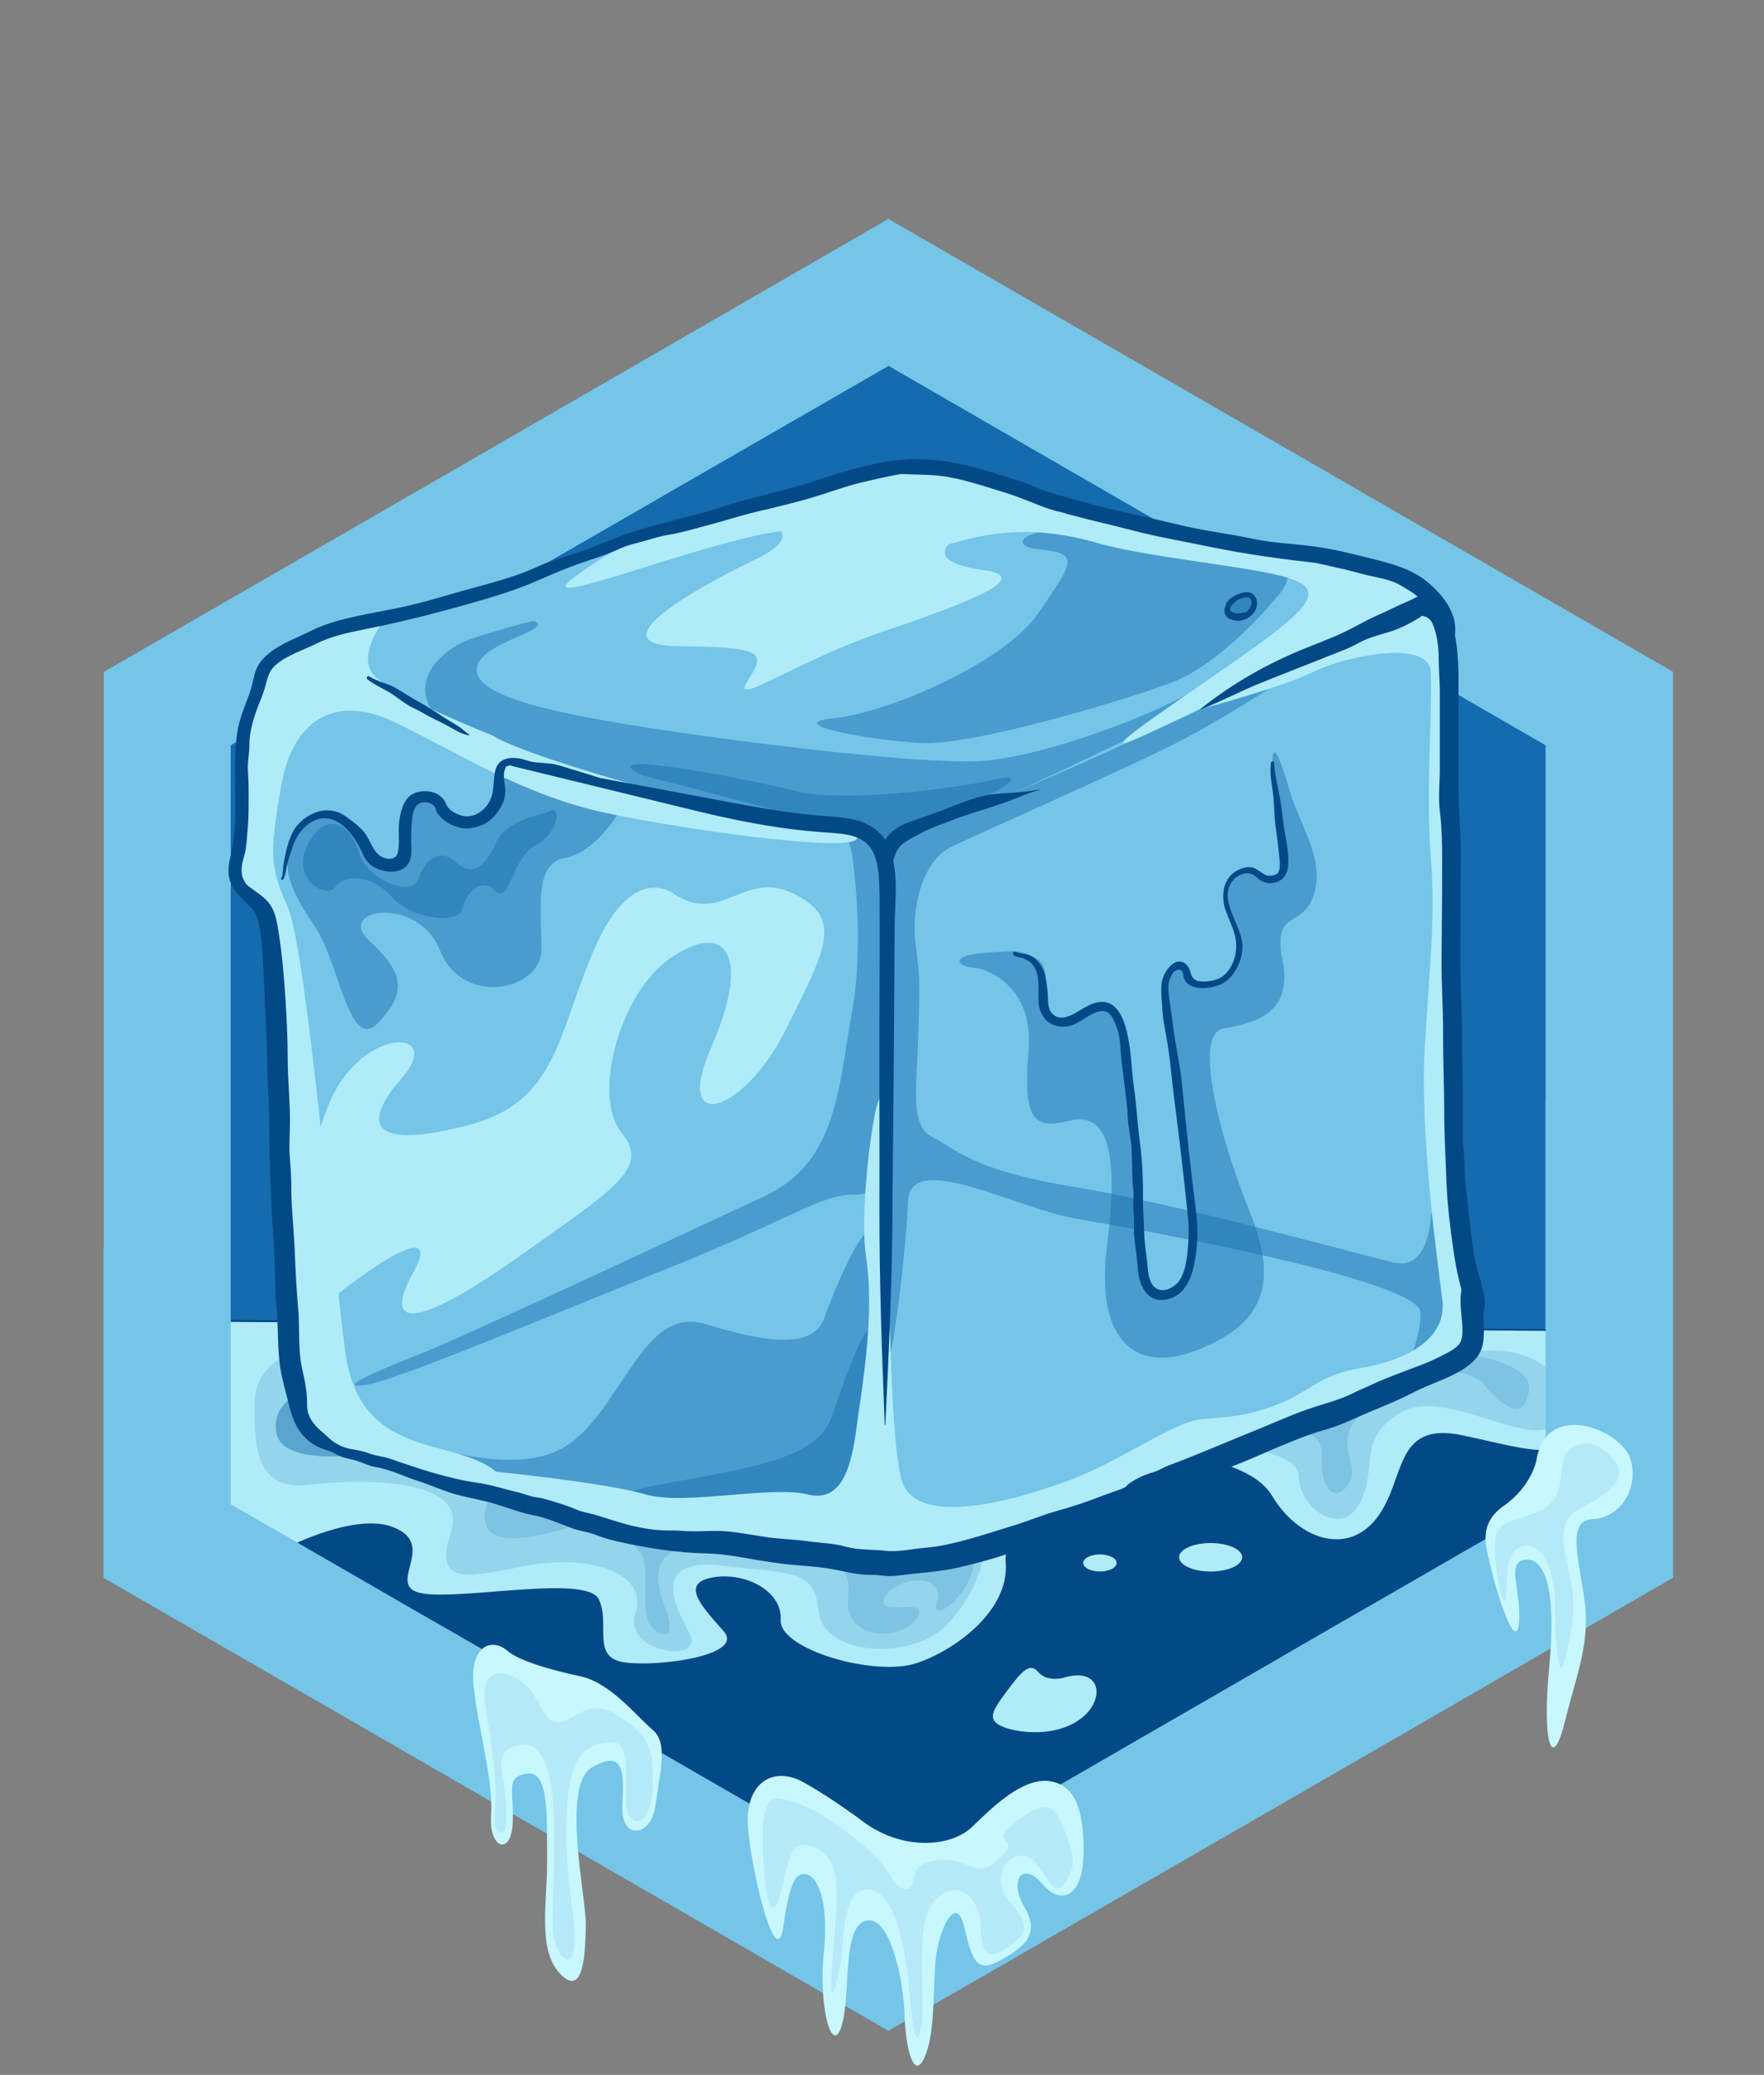 <?xml version="1.0" encoding="utf-8"?>
<!-- Generator: Adobe Illustrator 25.0.1, SVG Export Plug-In . SVG Version: 6.00 Build 0)  -->
<svg version="1.1" xmlns="http://www.w3.org/2000/svg" xmlns:xlink="http://www.w3.org/1999/xlink" x="0px" y="0px"
	 viewBox="0 0 928.9 1092.7" style="enable-background:new 0 0 928.9 1092.7;" xml:space="preserve">
<rect x="0" y="0" width="928.9" height="1092.7" fill="#808080" stroke="none"/>
<style type="text/css">
	.st0{fill:#146BAD;}
	.st1{fill:#74C5E8;}
	.st2{fill:#044987;}
	.st3{fill:#AFEBF9;}
	.st4{opacity:0.17;fill:#146BAD;}
	.st5{opacity:0.45;fill:#146BAD;}
	.st6{fill:#C7F7FF;}
	.st7{opacity:0.1;fill:#146BAD;}
</style>
<g id="Layer_1">
	<g id="Layer_4_1_">
		<polygon class="st0" points="491.8,161 100.4,366.2 100.4,792 482.8,1022 856.5,801.6 847.5,373.2 		"/>
		<g>
			<g>
				<path class="st1" d="M707.4,853.7c1.2,2.3,2.2,3.6,2.9,4.4c5.1-2.8,10.3-9.1,12.7-12.1c0.7-0.8,1.3-1.7,2-2.5L707.4,853.7z
					 M572.9,937.2c-0.8,1.3-1.7,2.7-2.5,4.1c3,1,5.6,3.3,6.9,6.5c0.7,1.5,1,3.1,1,4.7c3.6-5.8,7.8-11,12.9-15.8
					c7.4-8.7,14.3-18.5,20.9-28l-32.9,19C577.2,930.7,575,933.8,572.9,937.2z M360.5,930.1l-32.8-19c6.1,8.7,12.4,17.6,19.2,25.5
					c2.7,2.5,5.2,5.2,7.4,8l6.2,3.7c0.1-0.2,0.2-0.4,0.3-0.6c1.3-3.1,3.9-5.4,6.9-6.5c-0.8-1.4-1.6-2.8-2.5-4.1
					C363.6,934.7,362.1,932.4,360.5,930.1z M227.9,858.2c0.6-0.7,1.3-1.7,2.2-3.3l-14.8-8.5C217.8,849.3,223,855.5,227.9,858.2z
					 M719.2,260.4l-5.5-3.2L467.8,115.3l-244.1,141l-5.2,3L54.6,353.9v477l148.9,85.9l62.5,36.1l77.7,44.8l37.6,21.7l31.3,18.1
					l30.1,17.4l25.2,14.5l26.1-15.1l31.4-18.1l31.7-18.3l38-21.9l79.4-45.8l61.5-35.5L881,830.8v-477L719.2,260.4z M707.4,853.7
					l-29.2,16.9l-2.7,1.6l-63.2,36.5l-32.9,19l-109.1,63l-1.9,1.1l-0.4,0.3l-107.3-61.9l-32.8-19L262,873.2l-2.7-1.6l-29.2-16.8
					l-14.8-8.5l-62-35.8l-31.8-18.3V392.5l113.8-65.7l36.3-20.9l196.3-113.2L665.8,307l36.3,20.9l111.8,64.6v399.7L786.6,808
					l-61.7,35.6L707.4,853.7z M215.4,846.3c2.5,3,7.6,9.2,12.5,11.8c0.6-0.7,1.3-1.7,2.2-3.3L215.4,846.3z M365.2,937.2
					c-1.6-2.5-3.1-4.8-4.7-7.1l-32.8-19c6.1,8.7,12.4,17.6,19.2,25.5c2.7,2.5,5.2,5.2,7.4,8l6.2,3.7c0.1-0.2,0.2-0.4,0.3-0.6
					c1.3-3.1,3.9-5.4,6.9-6.5C366.9,939.9,366,938.5,365.2,937.2z M579.3,927.7c-2.1,3-4.2,6.2-6.4,9.5c-0.8,1.3-1.7,2.7-2.5,4.1
					c3,1,5.6,3.3,6.9,6.5c0.7,1.5,1,3.1,1,4.7c3.6-5.8,7.8-11,12.9-15.8c7.4-8.7,14.3-18.5,20.9-28L579.3,927.7z M707.4,853.7
					c1.2,2.3,2.2,3.6,2.9,4.4c5.1-2.8,10.3-9.1,12.7-12.1c0.7-0.8,1.3-1.7,2-2.5L707.4,853.7z"/>
			</g>
		</g>
	</g>
</g>
<g id="Layer_7">
	<path class="st2" d="M846.7,700.2l-0.9,12.8l-4.7,64l-38.1,46.6c0,0-251.3,133.1-261.2,144.4c-9.9,11.3-58.9,34.1-58.9,34.1
		l-69.6-24.2L155.5,811.8l-44.4-28.6l-7.2-7.9l-23.9-26.2l4.2-68.7l21.2,14.6l7.8,0L846.7,700.2z"/>
	<path class="st3" d="M846.7,701.1l-0.9,12.8c-3.5,7.5-7.3,17.6-10.4,29.9c-7.3,29-28.5,19.8-65.2,12.1s-29.6,23.2-45.2,43.5
		s-41.5,11.1-55.1-11.6c-13.5-22.8-69.7-25.5-85.8-16.9c-16.2,8.6-56.4,28-54.5,52.2c1.9,24.2-25.2,45.5-47.1,52.8
		c-21.9,7.3-72.4-7.3-71.4-22.8c1-15.5-19.4-25.6-36.3-22.3c-16.9,3.3-4.8,15.6,6.3,28.3c11.1,12.7-33.9,18.8-52,16.4
		c-18.2-2.4-7.5-20.3-13.8-33.3c-6.3-13-71.1,0.4-92.5-3c-21.4-3.4,8.8-25.6-15.9-35c-14.1-5.4-35.5,1.6-51.4,8.6
		c-11.9,5.3-20.7,10.5-20.7,10.5l-14.6,7.6l-17-48.7l0.7-5.9l9.3-80.2L846.7,701.1z"/>
	<ellipse class="st3" cx="637.5" cy="820.1" rx="16.6" ry="7.5"/>
	<ellipse class="st3" cx="579.2" cy="823.1" rx="8.8" ry="4.5"/>
	<path class="st3" d="M559.6,883.7c0,0-8.4,2.1-12.8-3.1c-4.4-5.2-8.4-1-16.3,9.6s-11.7,15.9-1.3,19.6c10.4,3.6,29.5,4.4,41.3-5.8
		S579.2,877.4,559.6,883.7z"/>
	<path class="st4" d="M171,706.7c0,0-36,5-36.8,30.5s1.3,48.1,28,44.8c26.8-3.3,84.9-4.2,75.3,24.7s8.4,23.9,40.2,17.8
		c31.8-6.1,64,3.5,56.9,24.9s37.6,27.2,28.4,10.5c-9.2-16.7-19.2-39.7,18-35.3c37.2,4.4,47.9,1.8,50.2,24.4
		c2.3,22.6,48.5,25.9,66.9,7.1c18.4-18.8,20.8-37.6,20.7-48.1s-34.9-21.1-34.9-21.1L171,706.7z"/>
	<path class="st4" d="M268.1,777.8c0,0-16.7,11.8-12.1,25.3c4.6,13.6,36.5,4.7,60.3-4.6S268.1,777.8,268.1,777.8z"/>
	<path class="st5" d="M166.8,729.7c0,0-24.7,5.9-21.3,24.7c3.3,18.8,47.3,12.1,68.2,7.9S166.8,729.7,166.8,729.7z"/>
	<path class="st4" d="M314.1,803.2c0,0,23.1,7.2,25.2,20s-2.8,28.6,5.3,35s10.3,0.4,5.6-11.8c-4.7-12.2-9.3-31,17.5-32.6
		S315.4,798.5,314.1,803.2z"/>
	<path class="st4" d="M426.8,820.1c0,0,22.8-2,19.9,21.1c-2.8,23.1,28,23.3,36.1,11c8.1-12.3-22.9,0.6-16.8-11
		c6.1-11.6,32.7-12.8,27.4,2.2c-5.3,15,23.7-7.3,19-26.5c-4.7-19.3-26-33.6-49.2-24.2"/>
	<path class="st4" d="M632.3,760.9c0,0,51.6,0.3,51.6,16.6s22.3,32.9,32.2,14c9.9-18.9-2.2-33.6,21.6-47.6
		c23.8-14,69.4,21.3,82.1,4.8c12.7-16.5-6.5-38.4-35.2-37.4c-28.7,1-46.9-0.3-46.9-0.3l-7.5,0.3"/>
	<path class="st4" d="M739.7,725.6c-2-0.6,30.7-9.5,42.2,4.1c11.5,13.5,21.1,18.1,23.3,2.1c2.2-16-45.3-24.8-70.1-14"/>
	<path class="st4" d="M666.7,754.3c0,0,30.3-7.2,29.3,12.4c-1,19.6,8.5,25.1,14.7,13.7c6.2-11.4-13.9-24.8,14.2-41.1
		S670.3,719.2,666.7,754.3"/>
</g>
<g id="Layer_5">
	<path class="st1" d="M773.5,704.5l-10.2,11.4l-20,10.6l-67.6,24.1c0,0-65.1,27-111.2,45.9c-21.6,8.9-39.1,16-43.6,17.6
		c-5.6,2-15.5,3.8-25.5,5.3h0c-8.3,1.2-16.6,2.2-22.5,2.9c-5,0.6-8.3,0.9-8.3,0.9l-15.8-2.6c0,0-0.1,0-0.1,0l-5.9-1l0,0l-16.5-2.7
		l-66.8-3.6L262,786.9l-46.2-12.5c0,0-3.1-0.8-31-9c-27.9-8.3-28.7-27.5-28.7-27.5l-4.7-69.6c0,0-5.9-136.8-7.8-166.6
		c-2-29.9-19.7-39.3-19.7-39.3s-0.4-4.3,3.3-39.3c-0.6-30.6,3.8-57,12.5-72.7c8.6-15.7,53.5-23.4,53.5-23.4l10.4-2.5l41-9.9
		c0,0,38.4-12.6,81.6-26c0,0,0,0,0,0c36.8-11.4,77.2-23.5,100.3-28.9c37.7-18.5,87.2-10,87.2-10l31.4,10.8l56.6,16.9l137.5,27.1
		l8.5,7.4l0,0l3.2,2.8l2,4.1l0.1,0.1l3,6l3.9,11l3.2,74.7l1.2,135.8c0,0,7.8,136.5,9.4,142.4C775.5,694.6,773.5,704.5,773.5,704.5z"
		/>
</g>
<g id="Layer_4">
	<path class="st5" d="M515.1,509.9c0,0,29.5,6,26.5,43.1c-3,37.2,2.6,41.9,21.8,37.2c19.2-4.7,26.1,14.9,19.6,65.3
		c-6.4,50.4,14.5,68.3,47.4,55.5s44-32.9,27.8-72.6c-16.2-39.7-29.9-93.9-14.1-96.7s36.9-7.5,31.3-35.7c-5.7-28.2,11-16.2,16.6-35.4
		c5.6-19.2-7.8-35.9-13.3-55.5s-11-29.9-7.6-0.4c3.4,29.5,2.3,45.3,2.3,45.3l-6.7,1.4l-6.7-2.1c0,0-14.4-6-14.1,10.2
		c0.4,16.2,7.7,19.7,5.3,31.3s-4.9,14.8-13.4,16.2c-8.4,1.4-11.3,0.4-12.3-3.2s-10.9-9.1-12,2.8c-1.1,12,8.1,54.2,7.7,60.1
		c-0.4,6,7.7,65.6,7,76.4c-0.7,10.8-0.7,22.8-7.7,25.6s-19.3,4.6-20-19.3c-0.7-23.9-1.4-66.9-4.2-84.6s-4.2-32.5-7.7-39
		s-8.1-9.5-14.8-4.3s-21.8,13.4-23.2,1.7c-1.4-11.7,3.2-24.4-5.3-28.6c-8.4-4.2-8.4-4.2-26.7-2.8
		C500.3,503.2,502.5,509.2,515.1,509.9z"/>
	<path class="st5" d="M672.2,314.6c0,0-28.2,35-56.1,45.2S512.6,392.4,486,391.3c-26.6-1.1-75.6-10.1-47.2-13
		c28.4-2.9,89.5-28.8,107.8-55.2c18.2-26.5,22.5-31.7,1.4-33.7s-5.7-14.8,33.4-9.6C620.4,285,700.3,284.2,672.2,314.6z"/>
	<path class="st5" d="M655.7,313.4c0,0-10.2-0.7-10.3,5.3c-0.1,6,5.3,5.5,7.9,5.8s8.3-5,8.3-5S658.7,311.4,655.7,313.4z"/>
	<path class="st5" d="M459.3,709.1c0,0,0.8,32.7-5.2,56.2s-30.7,33.5-74.5,31.5c-43.8-2-73.5-7.2-31.6-15.1s81.8-12.4,89.8-35.1
		C445.7,723.8,460.1,682.5,459.3,709.1z"/>
	<path class="st5" d="M461.3,657.7c0,1.3,1.9,81.4-3.5,111.4c-5.3,30-17.7,36-47.6,33.6c-29.9-2.4-106.8-8-140.7-17.9
		c-33.9-10-88.1-34.1-72.5-31.1c15.6,3,71.3,26.7,100.8,8c29.5-18.7,40.6-74.5,73.3-64.5s57,13.5,63-3.2
		C440.1,677.2,460.8,627.4,461.3,657.7z"/>
	<path class="st5" d="M338.2,408.3c0,0,46,11.7,69.4,18.3s53.1,13.4,59.8,15.8c6.7,2.4,15.5-8.2,39.9-17.9s33.6-18,15.7-13.8
		c-18,4.1-77.9,12.4-103.7,6C393.5,410.1,308,393.7,338.2,408.3z"/>
	<path class="st5" d="M281,327c0,0-6.6,1.1-31.1,8.8c-24.5,7.8-40.6,34-6.6,50.5s132.1,38.9,159.6,45.3s67.3,15.1,75.9,8.2
		s44.6-17.9,54.6-22.1c9.9-4.2,108-50.8,133.7-64.5c25.7-13.7-14.2-1.6-43,13.2s-79.5,33.2-110,34.5c-30.5,1.3-123.4-9.5-185.1-19.6
		s-82-19.7-77.3-31.7C256.5,337.6,292.4,331.3,281,327z"/>
	<path class="st5" d="M287.5,428.2c0,0-20.8,3.3-26.2,15.4c-5.4,12.1-11.9,18.8-21.2,10.4c-9.2-8.3-17,0-20,9.2
		c-3,9.2-26.6,0.6-30.9-13.8c-4.4-14.4-16.5-23.6-26.7-5.4s8.8,30.1,14.2,23c5.4-7.1,19.9-5.9,29.6,5.4s35,15,37.1,6.3
		c2.1-8.8,10-17,17.5-9.5c7.5,7.4,8.8-18,21.3-24.2C294.7,438.6,296.6,421.1,287.5,428.2z"/>
	<path class="st5" d="M297.9,404.1c0,0-27.7-9.3-32.3-1.3c-4.6,8,0.3,21.9-7.1,25.6c-7.4,3.7-18.8,3.2-18.8,3.2l-8.9-8.1l-3.7-3.4
		l-5.5,0.3c0,0-4.6-3.1-6.8,13.6c-2.2,16.6,0.9,24-4.6,23.1c-5.5-0.9-13.3-5.5-13.3-5.5s-10.2-17.4-16.6-19.9s-17.9-6.3-25.6,9.5
		s-1.2,28.4,11.4,47.2c12.6,18.8,17.9,66.3,33,50.3c15.1-16,13.9-26.2-4.6-43.2c-18.5-17,25.6-24.4,37.3,5.2
		c11.7,29.6,53.3,21.3,53.3-0.9c0-22.2-4.1-45.3,12.9-48.1s37.2-33.3,29.3-36.7C319.3,411.4,297.9,404.1,297.9,404.1z"/>
	<path class="st5" d="M698.8,342.8c0,0-151.7,71-186.2,83.2s-50,4-45.3,39.8c4.8,35.8-2,151.1-2.7,227.4s12.8-31.7,13.5-60.1
		c0.7-28.3,56.7,3.4,89.1,8.8c32.4,5.4,180.5,32.2,180.8,49.3c0.4,17.1-11,31.3-2.8,28.8c8.2-2.5,25.1-10.6,21.7-30.8
		c-3.4-20.2-13.3-50.5-13.3-50.5s-0.2,30.9-19.8,26.2c-19.6-4.7-114-31-168-39.8s-62.8-20.2-74.9-26.3c-12.1-6.1-8.1-27-7.4-52.3
		s1.3-30-1.3-48.9s3.4-43.9,18.2-51.3c14.8-7.4,87-38.9,118.8-54.9C651,375.3,698.8,342.8,698.8,342.8"/>
	<path class="st5" d="M448.6,449.4c0,0,7.1,44.6,0,83.9c-7.1,39.3-7.7,78.8-45.9,96.6s-159,74.4-182.6,83.6s-43.7,18.4-27.1,15.8
		s103.8-39.5,161.7-62.6s77.6-37.5,93.9-37.5s15-9.2,17.5-23.1c2.5-13.8,0.8-109.3,0-131.1s-8.7-47.3-15-43
		c-6.3,4.3-28.6-0.2-28.6-0.2S446.7,432.4,448.6,449.4z"/>
	<path class="st3" d="M318.9,428.1c-43.5-9.3-78.8-32.3-111.1-47.8c-32.3-15.5-54,0-59.7,33.5c-5.7,33.5-6.7,41.6,3.2,63.3
		c9.9,21.7,23,176.3,30.4,234.1c7.5,57.8,55.9,45.3,78.9,63.3c8.5,6.7,6.9,10.3,1.5,12.3l-46.2-12.5c0,0-3.1-0.8-31-9
		c-27.9-8.3-28.7-27.5-28.7-27.5l-4.7-69.6c0,0-5.9-136.8-7.8-166.6c-2-29.9-19.7-39.3-19.7-39.3s-0.4-4.3,3.3-39.3
		c-0.6-30.6,3.8-57,12.5-72.7c8.6-15.7,53.5-23.4,53.5-23.4l10.4-2.5c-3.9,5-15.8,22.2-6.3,31.7c11.2,11.2,61.5,31,61.5,31
		c23,14.3,134.7,42.3,134.7,42.3s55.3,2.5,57.7,11.5C453.5,449.9,362.4,437.4,318.9,428.1z"/>
	<path class="st3" d="M464.5,718.3c1.4-34.4,0-132.4,0-132.4c-0.4-31.5-13.1,46.1-8.4,76.4c4.7,30.3-2.3,68.8-4.9,88.3
		c-2.6,19.5-6.8,41.2-26,36.4s-64.8,6-85.2,0s-79.4-12.3-92.7-13.2c-13.3-0.9,11.5,12.3,22.1,13.2c8.1,0.7,20.3,7.8,30.4,14.1
		c0.6-0.2,1.4-0.3,2.3-0.2c6.7,0.9,12.8,3.9,19.2,5.8c5.5,1.6,10.9,3.4,16.1,5.8c17.2,1.4,39.3,1.9,61.4,3.1
		c39.5,2.1,44.4-5,59-12.6S463,752.7,464.5,718.3z"/>
	<path class="st3" d="M753.2,318.8c0,0-22.3,8.8-41.2,16.1c-18.8,7.3-91.6,44.9-114.7,54.6c-23.2,9.7,29.1-24.2,61.6-47.4
		c32.5-23.2,38-31.8,19.7-37.7c-18.3-5.9-74.4-10.8-100.2-18.3c-25.8-7.5-49-8.1-74.9-0.5c-25.9,7.5-56.6-13.5-101.8-4.3
		c-45.3,9.2-125,41.5-98.6,22.1c8.7-6.4,16.5-11.2,23-14.9c0,0,0,0,0,0c36.8-11.4,77.2-23.5,100.3-28.9c37.7-18.5,87.2-10,87.2-10
		l31.4,10.8l56.6,16.9l137.5,27.1l8.5,7.4l0,0L753.2,318.8z"/>
	<path class="st3" d="M773.5,704.5l-10.2,11.4l-20,10.6l-67.6,24.1c0,0-65.1,27-111.2,45.9c-1,0.4-48.3,16.6-69.1,22.9h0
		c-6.8,2.1-14.8,2.8-22.5,2.9c-9.5,0.1-18.4-0.9-24.1-1.7c0,0-0.1,0-0.1,0c-3.7-0.5-5.9-1-5.9-1l0,0l-20.1-7.9l33-24.8l5.9-45.5
		c0,0,1.8-102.7,4.7-85.4c2.9,17.3,1.8,96.8,8.3,122.7c6.5,26,56.8,12.4,86.5,1.6s56.8-31.9,72.4-33c15.7-1.1,27-2.2,42.7-9.2
		c15.7-7,18.9-14,41.1-17.8c22.2-3.8,44.9-14.6,42.2-35.9c-2.7-21.3-11.9-87.3-9.2-133.2c2.7-46,5.7-68.6,3.1-100.5
		c-2.6-31.9,1-78.9,0-96.8c-1-17.8-45.8-8.1-62,0c-16,8-58,19.2-59.3,19.5l107-48.9l14.2-5.8l0.1,0.1l3,6l3.9,11l3.2,74.7l1.2,135.8
		c0,0,7.8,136.5,9.4,142.4C775.5,694.6,773.5,704.5,773.5,704.5z"/>
	<path class="st3" d="M404.9,276.1c0,0,20.3,5.3-7.5,18.7c-27.8,13.4-85.6,44.9-40.1,45.5s46,3.2,36.4,18.2
		c-9.6,15,23.8-9.6,70.8-25.7c46.9-16,80.1-28.9,53.4-32.6c-26.7-3.7-26.2-12.7-4.3-21.6C535.5,269.6,419.4,261.1,404.9,276.1z"/>
	<path class="st3" d="M354.7,470.6c0,0-21.6-17.1-41.5,28.7c-19.9,45.7-19.6,80.8-66.1,93.1c-46.5,12.3-59.7,3.2-35.7-24.4
		s-22.9-27.7-39.1,15.6c-16.3,43.3-37.9,134.8-7.8,108.9c30.1-25.9,69.4-51.8,53.1-22.3s1.1,30.1,54.7-7.8s69.9-47.5,54.8-66.2
		c-15.1-18.7-1.4-74,27.5-92.7c29-18.7,40.4,1.2,19.9,48.1c-20.5,46.9,17.5,34.3,39.1-9s30.7-59.1,4.2-72
		C391.5,457.8,380,487.7,354.7,470.6z"/>
</g>
<g id="Layer_3">
	<path class="st2" d="M547.7,415.7c-7.6,1.5-15.5,1.8-23.2,2.4c-10.9,0.9-21.6,6.3-31.8,9.9c-4.9,1.7-9.8,3.5-14.7,5.2
		c-4.1,1.5-8.7,4.5-11.3,8.1c-0.2,0.3-0.4,0.6-0.6,0.9c-6.5-9.7-18.4-11.6-29.7-12.3c-17.4-1.1-34.3-4.1-51.4-7.3
		c-23-4.3-46.1-8.6-69.1-12.9c-5.1-1.6-10.1-3.2-15.2-4.7c-3.7-1.1-7.3-2.5-11.2-2.9c-2.7-0.3-5.4-0.4-8.1-0.7
		c-2.9-0.3-5.3-1.6-8.1-2c-6.7-1-11.7,0.8-12.8,7.8c-0.9,5.9-0.1,11.1-3.6,16.3c-3,4.4-8.4,7.6-13.9,6c-2.7-0.8-5.9-2.4-7.4-4.8
		c-0.8-1.3-1.1-2.6-2.1-3.8c-2.7-3.3-6.7-4.5-10.9-4.2c-8.8,0.6-11.1,7.7-12.3,15.2c-0.8,5.5,0.3,11.3-0.7,16.6
		c-0.8,4.5-5.5,4.6-9.1,2.4c-4.1-2.5-5.4-8-8.1-11.8c-2.7-3.7-6.4-6.3-10.1-9c-8.3-6.1-18.3-3.3-25,3.7c-3.3,3.5-4.7,7.5-6,12
		c-0.9,2.9-1.3,5.9-1.9,8.8c-0.5,2.5-0.1,5.6-1.3,7.9c-0.3,0.7,0.6,1.2,1,0.6c1.4-1.9,1.3-4.4,1.8-6.6c1-4,2.3-8,3.7-11.9
		c3-8.2,11.5-16.4,20.9-12.8c7.2,2.8,12.7,11.2,15.6,18c2.4,5.7,7,8.3,12.8,9.1c5.1,0.7,10.6-0.9,12.2-6.5c0.9-3.2,0.4-6.8,0.4-10
		c0-4.1,0.1-8.1,0.7-12.3c0.5-3.6,1.8-7.2,6-7.6c2.2-0.2,4.6,0.7,5.9,2.6c0.4,0.5,0.6,2.2,1.1,3c3.3,5.1,11.1,8.8,17.1,8.1
		c7.6-1,12.4-4.3,16.2-10.8c2-3.4,2.8-6.4,2.5-10.3c-0.2-2.7-1-5.8-0.5-8.5c0.2-1,0.6-1.9,0.9-2.8c0.8-0.5,1.7-0.7,2.6-0.8
		c0.1,0.2,0.3,0.3,0.6,0.4c32.3,7.8,64.6,15.8,96.9,23.6c16,3.9,32,7.2,48.3,9.4c7.6,1,15.3,1.7,22.9,2.2c6.5,0.5,14.2,1.1,19.1,6
		c4.4,4.5,5.5,11.2,6,17.2c0.5,7.3,0.4,14.7,0.4,21.9c0.1,16.9-0.1,33.8-0.1,50.8c-0.1,33.8,0.1,67.7,0,101.5
		c-0.1,38.2,1.3,76.3,2.8,114.4c0,0.2,0.3,0.2,0.3,0c1.7-35.1,3.4-70.3,3.7-105.5c0.2-34.8,0.7-69.7,0.9-104.5
		c0.1-17.6,0.2-35.2,0.3-52.7c0.1-10.9,1.7-23-0.7-34c0.5-2.3,1.2-4.6,2.4-6.5c2.6-4,8-6,12-8.3c4.9-2.8,10.1-4.4,15.4-6.5
		c9.3-3.7,18.8-6.2,28.2-9.5c6.4-2.2,12.7-5.2,19.2-7C548,415.9,547.9,415.6,547.7,415.7z"/>
	<path class="st2" d="M781.9,685.9c0-3.4-1-6.9-1.9-10.1c-1.6-5.8-3.4-11.5-4.2-17.4c-1.5-11.2-2.7-22.3-3.9-33.5
		c-0.7-6.5-0.5-13-1.2-19.5c-0.7-7-0.3-14.2-0.3-21.2c0-13.7-0.6-27.4-0.6-41.1c0-14.9-1-29.7-0.8-44.7c0.2-14.5-0.1-29,0.3-43.4
		c0.3-13.3-1.3-26.7-1.3-40c0-14.9,0-29.9,0-44.8c0-11.7,0.5-24.2-1.9-35.9c0.1-0.2,0.1-0.4,0.1-0.6c1.2-10.6-6.1-20-13.8-26.6
		c-8.6-7.4-19.1-10.1-29.7-12.8c-9.7-2.4-19.3-4.9-29.2-6.3c-11.1-1.6-22.5-1.9-33.5-4.2c-11.6-2.5-23.5-3.9-35.1-6.5
		c-11.2-2.6-22.5-5.3-33.8-7.8c-9.4-2-18.8-4.6-28-7.2c-4.1-1.2-8.2-2.3-12.3-3.6c-4.4-1.5-8.5-3.7-13-5.1
		c-12.5-3.9-25.1-8.2-37.9-10.4c-6.5-1.1-13-1.3-19.6-1.4c-1.5,0-2.9,0.1-4.2,0.3c-0.2,0-0.4,0-0.5,0c-15.4,1.2-30.8,6-45.4,10.8
		c-16.5,5.5-33.7,8.7-50.3,14.1c-15.9,5.1-32.1,8.3-48,13.5c-8.3,2.7-16.2,6.4-24.4,9.4c-8,2.9-16.5,4.8-24.2,8.4
		c-14.1,6.6-29.9,9.9-44.8,14.3c-8.3,2.4-16.5,4.8-24.9,6.7c-8.4,1.9-17,3.3-25.4,5.1c-8.2,1.8-17.2,4.1-24.6,7.9
		c-7.1,3.6-15.1,6.3-21.5,11.4c-2.7,2.2-4.9,4.3-6.5,7.4c-1.9,3.6-2.2,7.6-3.4,11.5c-2.4,7.7-6,14.7-7.2,22.8
		c-2.7,17.2-0.1,34.8-1.6,52.1c-0.4,4.8-1.1,9.2-2.1,13.8c-0.8,3.6-1.4,7.3-0.6,11c0.8,3.6,2.9,7.1,5.6,9.7c2.3,2.3,4.6,4.7,7,7
		c0.6,1,1.2,2.1,1.6,3.2c1.5,3.7,2.3,8.4,2.7,12.3c1,10.5,1.3,21.2,1.8,31.7c0.5,10.4,1.2,20.8,1.2,31.3c0,11.1,1.2,22.1,1.2,33.2
		c0,21.7,0.9,43.3,2.4,64.9c0.3,4.9,0.4,9.8,0.6,14.7c0.3,5.1,0,10.4,0.6,15.4c1.2,10.8,0.6,21.6,1.9,32.5c0.7,6,2.5,12.3,4,18.2
		c1.3,5.5,2.7,11.3,5.8,16.2c2.8,4.5,7.1,8.3,12.1,10.1c1.6,0.6,3.3,1.2,5,1.7c1.5,0.8,3,1.5,4.6,2.3c2.8,1.4,5.8,1.6,8.8,2.5
		c3.5,1.1,6.5,2.8,10.2,3.4c7.9,1.3,15.5,5.2,23.1,7.6c6.1,2,12.2,4.8,18.5,6.6c7.1,2,14.3,3.1,21.3,5.2c6.6,2,13.5,4.7,20.2,6
		c7.2,1.3,14.2,4.6,21.1,7.1c3.5,1.2,7.3,1.6,10.8,2.9c3.8,1.5,7.7,2.7,11.6,3.6c15.9,3.6,31.8,6.2,48.1,6.5
		c8.3,0.2,16.6,1.8,24.7,3.2c6.7,1.1,13.4,2.2,20.2,2.8c6.7,0.6,13.8,1,20.5,2.2c7.3,1.3,14.1,3.3,21.6,3.1
		c3.4-0.1,6.7,0.8,10.1,0.6c3.7-0.2,7.5-0.8,11.2-1.2c8.1-0.8,15.9-1.5,23.9-3.3c9.1-2.1,18.5-4.6,27.4-7.7
		c4.5-1.5,9.2-2.8,13.7-4.3c4.3-1.4,8.3-3.4,12.7-4.7c9.1-2.7,17.9-5.5,26.7-8.9c6.2-2.4,17.4-4.6,21.2-10.9c0.1,0,0.2-0.1,0.3-0.1
		c1.7-0.7,3.6-1,5.4-1.6c2.3-0.8,4.3-2,6.5-3c4-1.8,8.3-3.2,12.4-4.7c2.2-0.8,4.4-1.4,6.5-2.2c2.2-0.8,4-2.5,6.3-3.3
		c9.5-3.3,18.7-7.5,28-11.5c8.4-3.5,17.1-7.2,25.8-9.6c8.4-2.3,15.9-6.2,23.8-9.5c7.8-3.2,16-6.6,23.5-10.5
		c7.6-3.9,15.9-6.4,23.4-10.6c3.9-2.2,8.5-5.6,10.7-9.5c2.4-4.1,2.4-9.1,2.4-13.7c0-2.6-0.2-5.1-0.3-7.7
		C781.5,689.8,782,687.9,781.9,685.9z M768.2,708.1c-2.8,3.1-6.9,4.7-10.5,6.6c-7.2,3.7-15.2,6.2-22.7,9.2c-4,1.6-8.1,3.1-12,5
		c-3.2,1.6-6.4,2.7-9.5,4.3c-7.8,4.1-16.1,5.9-24.4,8.8c-8.2,2.8-16.2,6.4-24.2,9.7c-16.9,6.8-33.3,14-50.4,20.4
		c-2.1,0.8-3.9,2.1-6,2.8c-2.3,0.8-4.6,1.4-6.8,2.4c-2.2,1-4.5,2.2-6.4,3.5c-0.7,0.5-1.7,1.2-2.2,1.8c-0.2,0.2-0.3,0.4-0.4,0.5
		c-0.6,0.3-1.2,0.6-1.9,0.9c-3.5,1.4-7.2,2.5-10.7,3.9c-7.7,3-15.5,5.6-23.5,7.8c-7.6,2.1-14.8,5.2-22.3,7.5
		c-8.1,2.5-16.1,5.1-24.3,7.4c-7.4,2-15,3.9-22.6,4.5c-6.8,0.5-14.3,2.4-21.1,1.6c-7.1-0.8-14.2-0.3-21.1-2.2
		c-6.3-1.8-13.2-1.9-19.7-2.8c-6.2-0.9-12.5-1.1-18.7-1.8c-8.3-1-16.3-2.8-24.7-3.5c-7.6-0.6-15.1,0.5-22.7-0.2
		c-3.7-0.3-7.4-0.1-11.1-0.3c-4-0.2-7.9-0.8-11.9-1.6c-8.1-1.6-15.6-4.4-23.5-6.7c-3.2-0.9-6.5-1.3-9.6-2.7
		c-3.4-1.5-7.1-2.7-10.7-3.8c-3.1-0.9-6.5-2.1-9.7-2.5c-3.6-0.4-7-2-10.5-2.8c-6.7-1.5-13.4-3.8-20.2-4.8
		c-15.8-2.2-31.4-7.4-46.5-12.7c-3.7-1.3-7.6-1.5-11.3-2.9c-3.2-1.2-6.7-1.8-10.1-2.4c-1.3-0.2-2.7-0.7-4.1-1.2
		c-1.2-0.6-2.5-1.2-3.7-1.9c-2.6-1.6-4.6-4-7-5.9c-4.3-3.5-7.9-8.3-7.8-14.1c0.1-6.1-1-12.2-2.4-18.2c-2.6-11-1.3-21.7-2.3-32.8
		c-0.9-9.9-1.4-20.1-1.8-30c-0.4-11.5-1.9-22.9-1.8-34.4c0-5.2-0.4-10.1-0.8-15.3c-0.5-6.2,0.1-12.6,0.1-18.8
		c0-11.1-1.2-22.1-1.2-33.2c0-10.4-0.6-20.9-1.2-31.3c-0.7-11.6-1.8-23.6-3.6-35c-0.7-4.5-1.5-9.6-3.9-13.6c-2.9-5-8.7-7.8-13-11.5
		c-1.3-1.8-2.3-3.7-2.5-6c-0.4-3.5,0.7-7,1.6-10.3c1-3.9,1-7.7,1.4-11.6c0.8-7.6,0.6-15.6,0.6-23.2c0-3.4-0.3-6.7-0.4-10
		c-0.1-3.9,0.8-7.8,0.8-11.7c-0.1-8.2,2.6-16.1,5.6-23.6c1.2-3,2.2-5.6,3-8.7c1.1-4.4,2-7.8,5.6-10.8c6-5,14-7.4,21-10.9
		c7.3-3.7,16.5-5.8,24.6-7.4c16.2-3.2,32-7,47.9-11.4c15.1-4.2,30.5-8.4,44.9-14.8c6.6-2.9,13.4-5.8,20.3-8.3
		c7.5-2.6,15.6-5,22.7-8.4c3.7-1.7,7.8-2.5,11.7-3.6c4.3-1.2,8.4-2.6,12.7-3.3c6.9-1.1,13.9-3.2,20.7-5c9.2-2.4,18.3-5.4,27.6-7.6
		c9.1-2.1,18.2-4.3,27.2-6.9c8.8-2.6,17.4-5.9,26.4-8.1c7.1-1.7,14.1-3.3,21.3-4.6c6.9,0.4,13.8,0.2,20.7,1
		c11.4,1.4,22.7,5.4,33.7,8.7c9,2.7,17.4,6.9,26.4,9.6c1.8,0.5,3.7,0.8,5.5,1.3c2,0.6-2.4-0.6,0.9,0.4c0.7,0.2,1.3,0.3,2,0.5
		c4.5,1.1,9,2.5,13.6,3.5c11,2.5,21.9,5.7,33,8c11,2.2,22,4.4,33,6.6c10.4,2,20.7,3.6,31.2,5c5.1,0.7,10.3,1.3,15.5,1.9
		c5,0.5,9.7,2,14.6,3c4.8,0.9,9.7,2.4,14.5,3.6c6,1.5,12.5,2.2,17.9,5.3c3.4,1.9,6.6,3.8,9.5,6.1c-4.1,2.4-9,4.1-13.3,6.3
		c-4.5,2.2-9.3,4.2-14,6.6c-5.2,2.7-10.1,5.5-15.5,7.8c-5.3,2.2-10.5,4.3-15.8,6.4c-20.1,8-38.9,18.7-55.8,32.2
		c-0.1,0.1,0,0.3,0.1,0.2c10.8-4.1,20.9-9.6,31.6-13.9c11.6-4.7,23.4-9.2,35-13.9c5.4-2.2,11.2-4.1,16.3-7
		c4.9-2.8,10.4-4.2,15.8-5.8c5.5-1.6,11.1-4.4,16.1-7.4c0.5-0.3,1.1-0.8,1.7-1.3c2.4,0.3,4.5,1.5,5.6,4c2.4,5.4,3.3,12.4,3.3,18.3
		c0,6,0.6,11.9,0.6,17.9c0,7.1,0,14.2,0,21.3c0,6.5,0,13,0,19.5c0,7-0.9,14.7,0,21.7c1.5,12,1.2,24.5,1.2,36.7
		c0,13.6-0.2,27.2-0.3,40.8c-0.1,13.6,0.9,27.1,0.8,40.8c0,13.1,0.6,26.1,0.6,39.2c0,12.6,0.7,25.1,1.2,37.7
		c0.4,11.8,1.9,24,3.6,35.7c0.8,5.5,1.7,10.8,3,16.3c0.4,1.6,0.9,3.3,1.3,4.9c-1.1,5.9,0,12.6,0.4,18.2
		C770.2,700.3,770.5,705.5,768.2,708.1z"/>
	<path class="st2" d="M247.1,386.7c-1.6-0.6-3.4-2.7-4.9-3.7c-2.1-1.3-4.2-2.6-6.3-3.9c-4.1-2.5-8-5.3-12.2-7.7
		c-4.9-2.7-9.6-5.5-14.3-8.5c-4.7-2.9-10.4-3.8-15-6.7c-1-0.6-1.8,0.9-0.9,1.6c4.4,3.4,9.5,5.3,14,8.4c2.7,1.9,5.3,4,8.1,5.6
		c2.5,1.4,5.1,2.4,7.5,3.9c4.2,2.5,8.8,4.4,13.1,6.8c3.1,1.7,7.2,4.5,10.7,4.6C247.3,387.1,247.3,386.8,247.1,386.7z"/>
	<path class="st2" d="M676.7,439.2c-1.1-6.1-1.5-12.3-2.6-18.4c-1.1-6.3-2.9-12.7-3.1-19c0-1.2-1.7-1.1-1.8,0
		c-0.5,4.7,0.1,9.6,0.9,14.2c0.9,5.5,0.8,11.1,1.3,16.6c0.5,5.1,1.5,10.2,1.9,15.3c0.4,4.6,3.1,13.2-4.3,13.4
		c-4,0.1-6.4-4.3-10.5-4.6c-3.3-0.3-6.7,1.2-9.3,3.3c-5.7,4.7-6,13.1-3.8,19.5c1.6,4.4,3.9,8.9,5,13.5c1.6,6.9-0.1,14.9-5.2,20
		c-3.1,3.2-9,4.3-13.3,3.8c-6.1-0.7-3.8-6.1-7.5-9.1c-5.8-4.7-11.5,4.2-12.5,8.9c-0.9,4.7-0.1,9,0.1,13.7c0.2,4.9,1.1,10,2,14.8
		c2.2,11.2,2.9,22.8,4.4,34.1c1.3,10,2.5,20,3.7,30c1.3,11.1,2.5,22.1,3.6,33.2c0.5,5.1,0.2,10.1-0.2,15.2c-0.4,5.4-1.5,13.2-5,17.5
		c-2.4,2.9-7.2,5.5-10.9,3.8c-5.4-2.5-5-10.8-5.7-15.8c-0.6-4.7-1.3-9.6-1.4-14.4c-0.1-5.1-0.6-10.2-0.6-15.3
		c0.1-10.8-0.3-21.8-1.7-32.4c-1.3-10-1.8-20-3.3-29.9c-1.9-12.8-0.9-53.2-24.3-41.3c-5,2.5-13.3,9.8-18.7,3.8
		c-2.1-2.4-2-6.3-2.1-9.2c-0.1-2.7-0.5-5.2-0.9-7.9c-0.5-4.2-2-7.9-5-10.9c-1.3-1.3-2.9-2.3-4.7-2.9c-1.8-0.6-4.6-0.5-6.1-1.4
		c-1.3-0.7-2.3,1.1-1.1,1.9c1.5,1,3.1,0.9,4.9,1.5c3.4,1.3,5.7,3.5,6.9,7c1.6,4.6,0.9,10.2,1,15c0.3,8.6,5.6,14.7,14.5,13.9
		c4.9-0.4,8.2-3.5,12.4-5.8c3.1-1.7,7.1-3.7,10.3-1.1c2.1,1.7,3.7,6.3,4.5,8.7c1.5,4.7,1.4,9.9,1.9,14.7c0.7,5.7,1.4,11.4,2.1,17.2
		c0.5,4.3,1.2,8.9,1.3,13.2c0.2,6.2,1.9,12.2,2.1,18.4c0.2,5.1,0.3,10,0.4,15.1c0,2.6,0.6,5,0.6,7.6c0,3.2-0.3,6.3,0,9.5
		c0.5,4.8-0.1,9.7,0.5,14.4c0.7,5.6,1.4,11.3,1.9,17c0.7,7.1,4.4,15.6,12.9,15.1c9-0.5,13.8-7.7,15.9-15.7
		c2.6-10.1,3.1-20.8,1.7-31.1c-2.8-22-5.2-44.2-7.3-66.3c-1.1-11.4-3.9-22.5-5.1-33.8c-0.5-4.6-1.4-9-1.9-13.6
		c-0.4-3-0.5-6.3,0.8-9.1c0.4-0.9,1.5-3.1,2.2-3.5c5.2-2.7,4.2,2,5,3.9c2.7,6.3,12.3,5.4,17.5,3.7c7.9-2.5,12.7-11.4,13.2-19.3
		c0.4-6.4-2.4-11.2-4.7-16.9c-2.1-5.4-4.6-11.4-1.7-17.1c1.6-3.2,5.2-5.8,8.8-5.9c3.5-0.1,4.6,2.1,7.1,3.7c2.9,1.9,6.7,2,9.8,0.4
		c3.6-1.8,5-5.7,4.9-9.6C678.6,449.4,677.6,444,676.7,439.2z"/>
	<path class="st2" d="M659,312.4c-2.6-1.5-6.5,0.2-8.8,1.4c-3,1.5-5.6,4.6-5.4,8.2c0.1,2.1,1.8,3.9,3.8,4.3c4.6,2.1,10.9-1,12.8-5.6
		C662.5,317.7,662.1,314.2,659,312.4z M647.9,319.9C647.9,319.9,647.9,319.9,647.9,319.9c0.7-1.4,2.1-2.7,3.2-3.5
		c0.5-0.4,1.1-0.7,1.8-1c0.2-0.1,0.3-0.1,0.5-0.2c1.9-0.6,4.6-1.5,5.5,1.1c0.6,1.7-0.6,3.8-1.7,5.1c-0.3,0.4-0.7,0.7-1.1,1
		c-1.3,0.4-2.7,0.5-4.2,0.6c-0.4,0-0.9,0-1.2,0C649,322.4,647.3,322.2,647.9,319.9z"/>
</g>
<g id="Layer_6">
	<g>
		<g>
			<path class="st1" d="M869.1,581.9c-18.4-1.1-36.8-1.7-55.2-2.2v212.6L786.6,808l-61.7,35.6l-17.6,10.1l-29.2,16.9l-2.7,1.6
				l-63.2,36.5l-32.9,19l-109.1,63l-1.9,1.1l-0.4,0.3l-107.3-61.9l-32.8-19L262,873.2l-2.7-1.6l-29.2-16.8l-14.8-8.5l-62-35.8
				l-31.8-18.3V653.3c-2.2,0.3-4.3,0.5-6.5,0.7c-20.1,2.1-40.3,3-60.5,3.4v173.5l148.9,85.9l62.5,36.1l77.7,44.8l37.6,21.7
				l31.3,18.1l30.1,17.4l25.2,14.5l26.1-15.1l31.4-18.1l31.7-18.3l38-21.9l79.4-45.8l61.5-35.5L881,830.8V582.7
				C877,582.4,873.1,582.1,869.1,581.9z"/>
		</g>
	</g>
</g>
<g id="Layer_8">
	<path class="st6" d="M306.2,882.9c0,0-30.3-6-38.8-13.4s-20.3-2.8-18,18.7c2.3,21.6,10.5,49.7,9.2,67.7c-1.3,18,10.8,21.6,11.4,3.9
		s-3.9-24.2,7.8-25.8c11.8-1.6,10.1,25.8,10.3,46.4s-5.4,46.4,7,59.2c12.4,12.8,13.1-11.4,13.4-25.8c0.3-14.4-13.4-74,3.6-83.3
		c17-9.3,16.4,3.1,15.6,20.8s15.2,16.7,17.5-0.7c2.3-17.3,6.8-32.7-1.5-39.6S322,886.7,306.2,882.9z"/>
	<path class="st6" d="M455.7,960.2c0,0-18-13.7-33.2-21.9s-30.6,0.3-28.6,24.5c2,24.2,15,76.9,18.6,51.7c3.6-25.2,7-28.4,12.2-27.4
		c5.2,1,12,12.4,9.1,41.5c-2.9,29.1,4.6,54.9,9.5,37.9c4.9-17,0-51,12.4-54.9s19.9,29.1,20.6,49.1c0.7,19.9,5.2,34.7,10.5,22.9
		c5.2-11.8,4.6-29.8,5.6-48.1c1-18.3,11.1-39.6,15.4-20.6c4.3,19,7.2,24.2,19.3,17.3s20.9-13.4,12.4-27.8c-8.5-14.4-1-24.4,9.2-12.4
		c10.1,12,21.5,6.8,21.9-15.4c0.4-22.2-3.9-36.6-17.9-38.6c-14.1-2-30.1,13.7-40.9,24.2C500.8,972.6,476.4,974.7,455.7,960.2z"/>
	<path class="st6" d="M809.1,768.9c0,0-2.5,13.8-17.2,24.1c-14.7,10.3-8.9,23.2-6.3,34.6s12.7,43.4,14.3,27.1
		c1.6-16.3-7.4-32.2,3.4-33.3c10.7-1.1,16.3,17.2,12.5,56.5c-3.8,39.3,1.4,56.1,8.1,29.3s13.8-42.5,10.3-65.9
		c-3.6-23.4-8.7-40.7,4.7-41.3c13.4-0.6,24.1-14.9,19.9-31C854.4,752.8,814,736.9,809.1,768.9z"/>
</g>
<g id="Layer_9">
	<path class="st7" d="M255.1,895.4c0,0,4.9,27.9,5.7,43.4c0.8,15.5-1.9,24.6,1.9,26s4.2-2.1,3.6-16.3c-0.6-14.2-7.8-25.8,6.1-29.4
		s19.5,14,19.5,48.8s-3.1,52,2.4,60.1c5.5,8.1,9.5,3.6,7.9-14.6c-1.7-18.1-5.5-36.3-3.5-63.5c2-27.2,11.3-32.2,23.8-32.4
		c12.4-0.2,4,29.8,8.6,38.2c4.6,8.4,12.5,1.2,12.6-15.7c0.1-16.9-1.1-23.9-12.3-32.2c-11.2-8.4-17.2-11.5-29.6-3.8
		s-13.6,0-20.5-11.2C274.3,881.5,253.4,872.7,255.1,895.4z"/>
	<path class="st7" d="M430.8,954.7c0,0-13.4-7.3-21.2-7.6c-7.8-0.4-9.2,14.1-7.2,37.8c1.9,23.6,5.5,25.9,9.9,7.1s6-24.4,18.9-17.9
		s9.4,29.1,7.4,55.6c-1.9,26.5,0.2,22.9,3.4,7.4c3.2-15.5,0.7-40.2,13.8-42c13.1-1.8,20.6,24.7,22.7,50.3c2.2,25.6,4.6,36,6.8,20.3
		c2.1-15.7-4.6-55.2,7.9-66s22.8,0.5,23.1,14.3c0.4,13.8,3.9,18.4,12.9,12.4s15.5-10.1,3-24.4s0.4-27.9,9-24.2
		c8.6,3.7,12.5,23.1,19.1,14.2s5.6-14.5,0.2-28.1s-8.8-16.8-24.9-4.9c-16.1,11.8,1.1,9-6.9,17.1c-7.9,8.1-11.3,10.1-20.6,5.6
		c-9.4-4.4-25.9-2.8-26.8,7.1c-0.9,9.9-8.8,6.4-12.5-1.1C464.9,980.3,451.5,967.5,430.8,954.7z"/>
	<path class="st7" d="M845.7,764.7c-0.4-0.4-8.2-7.9-17.5-2.6c-9.3,5.2-2.6,21.5-11.9,29.9c-9.3,8.4-24.6,6.6-28.1,15.5
		c-3.5,8.9,3.7,44.8,4.7,33.8c1-11.1-0.7-24.2,8.9-27.1c9.6-3,17.3,12.2,17.1,31.8c-0.2,19.6,2.2,40.5,4.9,29.2
		c2.6-11.4,7-26.5,3.2-43.7c-3.8-17.1-7-29.5,3.1-35.8C840.3,789.3,864.2,780,845.7,764.7z"/>
</g>
</svg>
